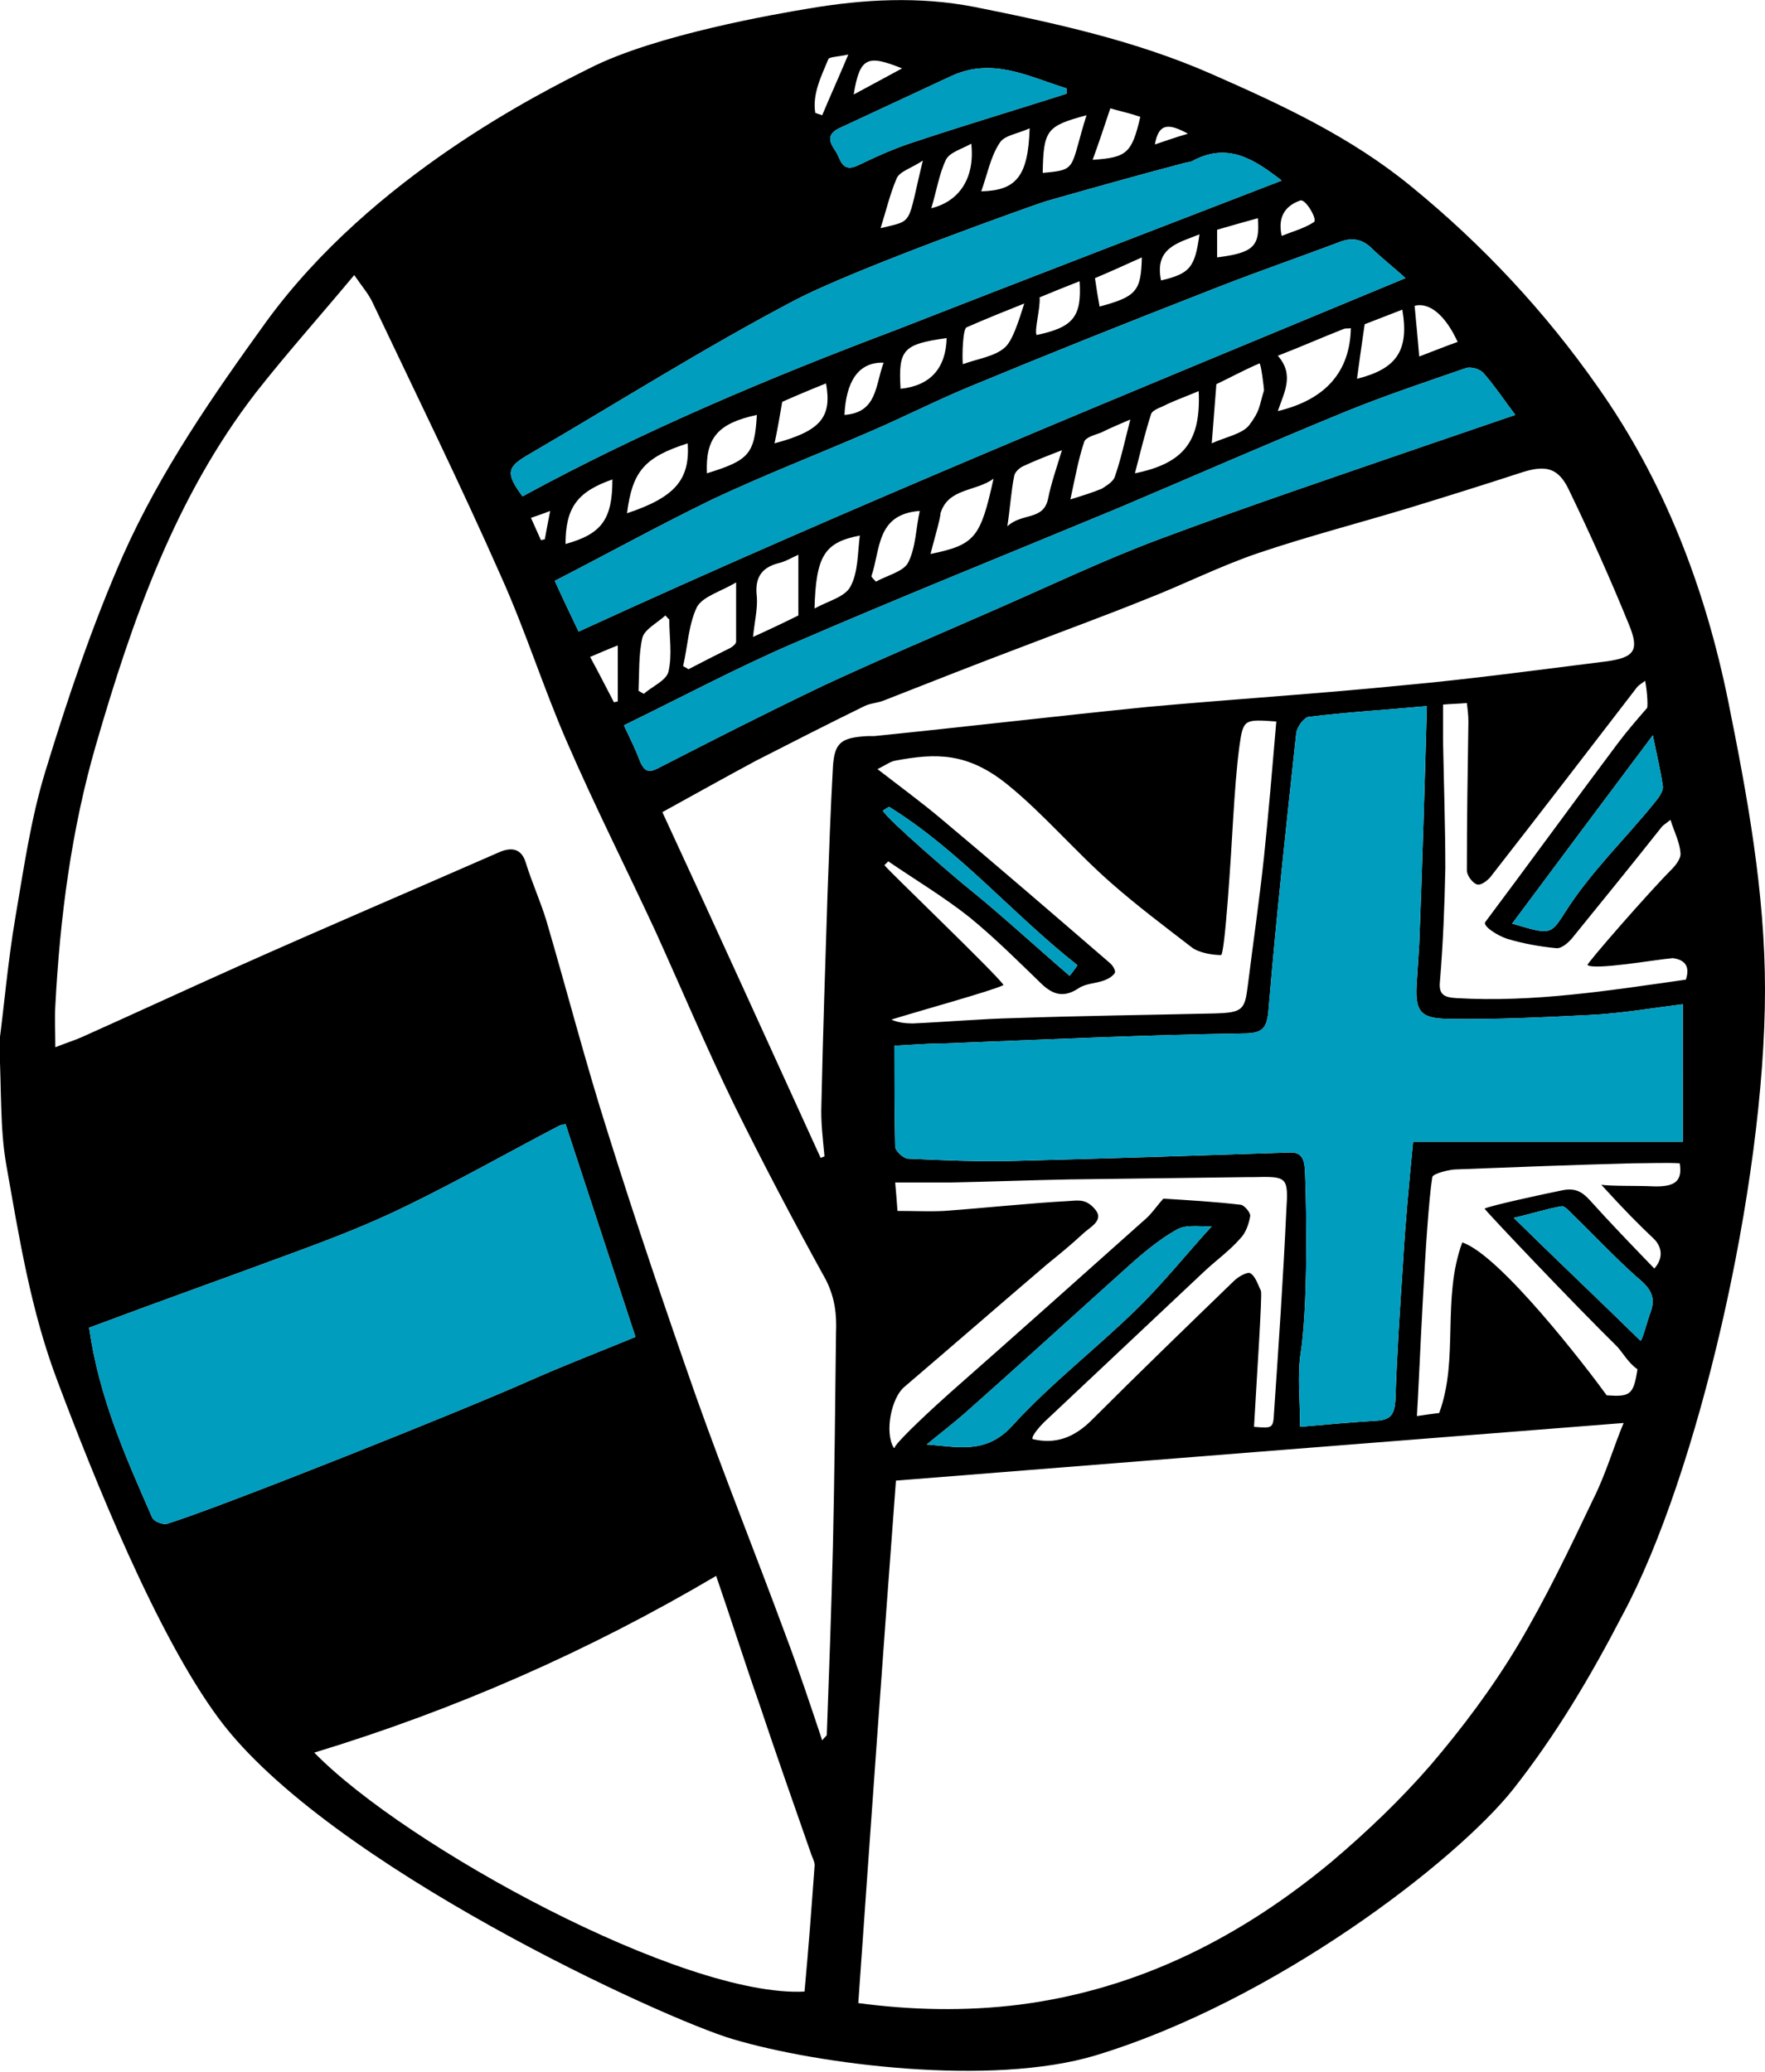<?xml version="1.0" encoding="utf-8"?>
<!-- Generator: Adobe Illustrator 19.1.0, SVG Export Plug-In . SVG Version: 6.00 Build 0)  -->
<svg version="1.1" id="Calque_1" xmlns="http://www.w3.org/2000/svg" xmlns:xlink="http://www.w3.org/1999/xlink" x="0px" y="0px"
	 viewBox="0 0 229.7 269.7" style="enable-background:new 0 0 229.7 269.7;" xml:space="preserve">
<style type="text/css">
	.st0{fill:#009DBF;}
	.st1{fill:#D0095B;}
	.st2{fill:#009EC0;}
	.st3{fill:#D1005A;}
	.st4{fill:#C0BFBF;}
	.st5{enable-background:new    ;}
	.st6{fill:none;stroke:#D0095B;stroke-width:3;stroke-miterlimit:10;}
	.st7{fill:#FFFFFF;stroke:#D0095B;stroke-width:3;stroke-miterlimit:10;}
	.st8{fill:#FFFFFF;}
</style>
<g>
	<path d="M229.7,128.8c0-12.7-2.3-25.2-4.8-37.6c-3-14.7-8.3-28.6-17-40.9c-6.8-9.7-14.9-18.4-24.2-26c-7.9-6.5-17-10.7-26.1-14.7
		c-9.8-4.3-20.3-6.6-30.8-8.7c-7.2-1.4-14.4-1-21.5,0.2c-4.2,0.7-20,3.4-28.6,7.8c-6.2,3.1-28.2,14-42,32.9
		C27.7,51.5,20.9,61.3,16,72.3c-4,9.1-7.2,18.6-10.1,28.1c-1.9,6.2-2.8,12.6-3.9,19c-1,5.9-1.5,11.9-2.1,16.3
		c0.3,6.3,0.1,11.2,0.9,15.8c1.7,9.6,3.2,19.1,6.7,28.3c4.7,12.5,12.9,33,21,43.9c14.1,19,58,39.1,66.9,41.7
		c11.1,3.3,33.6,6.2,47.2,2.1c23.4-7.1,46.9-25.3,54.3-34.6c5.6-7.1,10.1-14.7,14.3-22.8C220.9,192.1,229.7,154.4,229.7,128.8z
		 M216.4,102.3c0.1,0.7-0.6,1.6-1.1,2.2c-3.8,4.7-8.3,9-11.6,14.2c-1.9,3-1.9,3-6.9,1.5c6.1-8.2,12-16.1,18.3-24.5
		C215.6,98.2,216.1,100.2,216.4,102.3z M189.7,44.5c-1.7,0.6-3.4,1.3-5,1.9c-0.2-2.4-0.4-4.5-0.6-6.6C186,39.3,188.1,41,189.7,44.5z
		 M190.8,47.9c0.6-0.2,1.8,0.1,2.3,0.7c1.4,1.6,2.6,3.4,4.1,5.4c-4.1,1.4-7.9,2.7-11.7,4c-11.6,4-23.2,7.9-34.7,12.2
		c-7.2,2.7-14.1,6-21.2,9.1c-7.5,3.3-15.1,6.5-22.6,10c-7.1,3.4-14.2,7-21.2,10.6c-1.3,0.7-1.9,0.6-2.5-0.8c-0.6-1.6-1.3-3-2.1-4.7
		c7.4-3.6,14.5-7.4,21.9-10.6c14.1-6.1,28.3-11.8,42.5-17.7c9.9-4.2,19.7-8.5,29.7-12.6C180.5,51.4,185.6,49.7,190.8,47.9z
		 M83.1,89.9c0.1-2.3,0-4.7,0.5-6.9c0.3-1.1,1.9-1.9,3-2.9c0.2,0.2,0.3,0.4,0.5,0.5c0,2.3,0.4,4.6-0.1,6.8c-0.3,1.2-2.1,1.9-3.2,2.9
		C83.6,90.2,83.4,90.1,83.1,89.9z M88.9,86.7c0.6-2.6,0.7-5.4,1.8-7.7c0.8-1.4,3.1-2,5.1-3.2c0,2.9,0,5.3,0,7.7
		c0,0.3-0.4,0.6-0.7,0.8c-1.8,0.9-3.6,1.8-5.5,2.8C89.3,86.9,89.1,86.8,88.9,86.7z M98.5,77.7c-0.3-2.4,0.5-3.8,2.8-4.4
		c0.9-0.2,1.7-0.7,2.6-1.1c0,2.6,0,4.9,0,7.9c-1.6,0.8-3.7,1.8-5.9,2.8C98.2,80.9,98.6,79.3,98.5,77.7z M106,79.2
		c0.2-6.9,1.3-8.6,5.9-9.5c-0.3,2.3-0.2,4.7-1.2,6.6C110,77.7,107.8,78.2,106,79.2z M113.4,75c1.2-3.4,0.6-8.1,6.3-8.5
		c-0.5,2.2-0.5,4.7-1.5,6.7c-0.6,1.2-2.8,1.7-4.2,2.5C113.7,75.4,113.5,75.2,113.4,75z M121.1,72.1c0.2-0.9,1.3-4.6,1.3-5.3
		c1-3.3,4.6-2.8,6.9-4.5C127.6,70,126.9,70.9,121.1,72.1z M131.1,68.5c0.4-2.7,0.5-4.7,0.9-6.6c0.1-0.5,0.7-1,1.1-1.2
		c1.5-0.7,3-1.3,5.1-2.1c-0.7,2.3-1.4,4.3-1.8,6.3C135.8,67.8,133,66.7,131.1,68.5z M139.3,65c0.6-2.7,1-5.1,1.8-7.5
		c0.2-0.6,1.4-0.9,2.2-1.2c1.2-0.6,2.4-1.1,3.8-1.7c-0.7,2.7-1.2,5.1-2,7.4c-0.2,0.7-1.1,1.2-1.7,1.6
		C142.2,64.1,140.9,64.5,139.3,65z M147.7,61.6c0.7-2.7,1.3-5.2,2.1-7.7c0.2-0.6,1.4-0.9,2.1-1.3c1.3-0.6,2.7-1.1,4.1-1.7
		C156.3,57.4,154.1,60.3,147.7,61.6z M157.7,57.7c0.2-2.7,0.4-5,0.6-7.7c1.5-0.7,3.5-1.8,5.6-2.7c0.2-0.1,0.6,3.2,0.6,3.5
		c-0.7,2.3-0.5,2.6-1.9,4.5C161.7,56.5,159.4,56.9,157.7,57.7z M166.3,46.3c3.1-1.2,5.8-2.4,8.6-3.5c0.3-0.1,0.6,0,0.9-0.1
		c-0.1,5.6-3.2,9.3-9.5,10.8C167.1,51.1,168.5,48.8,166.3,46.3z M176.6,49.3c0.3-2.2,0.6-4.4,1-7.1c1.3-0.5,3.1-1.2,4.9-1.9
		C183.4,45.6,181.8,48,176.6,49.3z M178.4,32.2c1.4,1.4,3,2.6,4.5,4c-36.1,15-72.1,29.7-107.6,46c-1-2.1-2.1-4.4-3.1-6.6
		c7-3.6,13.7-7.3,20.5-10.6c6.8-3.2,13.8-5.9,20.7-8.9c4.4-1.9,8.7-4.1,13.1-5.9c9.9-4.1,19.9-8.1,29.9-12c6-2.4,12.1-4.5,18.2-6.8
		C176.1,30.9,177.3,31.2,178.4,32.2z M80.4,84c0,2.7,0,5,0,7.3c-0.2,0-0.4,0.1-0.5,0.1c-1-1.9-1.9-3.7-3.1-5.9
		C78,85,79.1,84.5,80.4,84z M73.6,70.8c0-4.7,1.5-6.8,6.1-8.4C79.7,67.6,78.3,69.5,73.6,70.8z M81.6,66.8c0.7-5.5,2.3-7.3,7.9-9.1
		C89.8,62.4,87.9,64.7,81.6,66.8z M98.5,54c-0.3,5.1-1,5.9-6.5,7.6C91.8,57,93.4,55.1,98.5,54z M100.8,57.7c0.4-1.9,0.7-3.6,1-5.4
		c1.8-0.8,3.7-1.6,5.7-2.4C108.3,54.3,106.8,56.1,100.8,57.7z M109.9,54c0.2-4.2,1.7-6.9,5.1-6.8C113.9,50.1,114.2,53.7,109.9,54z
		 M123.2,44c-0.1,3.9-2.1,6.2-6,6.6C116.9,45.5,117.5,44.8,123.2,44z M135.3,38.7c1.7-0.7,3.4-1.4,5.2-2.1c0.3,4.6-0.8,6-5.6,7
		C134.6,42.9,135.4,40.2,135.3,38.7z M125.8,42.6c2.5-1.1,5-2.1,7.5-3.1c-0.7,2.2-1.5,4.8-2.5,5.7c-1.3,1.2-3.6,1.5-5.5,2.2
		C125.2,46.2,125.3,42.8,125.8,42.6z M142.5,36.2c1.9-0.8,3.9-1.7,6.1-2.7c-0.1,4.4-0.7,5.1-5.5,6.4
		C142.9,38.8,142.7,37.6,142.5,36.2z M156.1,30.5c-0.6,4.3-1.2,5.1-5,6C150.2,32.2,153.4,31.6,156.1,30.5z M158.4,33.5
		c0-1.1,0-2.3,0-3.6c1.7-0.5,3.5-1,5.3-1.5C164,32.1,163.1,32.9,158.4,33.5z M169.2,26.1c0.7-0.3,2.3,2.5,1.8,2.8
		c-1.2,0.8-2.7,1.2-4.2,1.8C166.2,28,167.5,26.7,169.2,26.1z M154.6,17.4c-1.7,0.5-2.8,0.9-4.3,1.4
		C150.8,15.9,152.2,16.1,154.6,17.4z M144.5,14.1c1,0.3,2.4,0.6,3.9,1.1c-1.1,4.8-1.8,5.3-6.2,5.6C143,18.6,143.7,16.5,144.5,14.1z
		 M138.8,11.5c0,0.2,0,0.4,0,0.7c-6.6,2.1-13.3,4.1-19.9,6.3c-2.5,0.8-4.9,1.9-7.2,3c-2.2,1.1-2.3-0.9-3-1.9c-0.7-1-1.2-2.1,0.5-2.9
		c4.9-2.3,9.7-4.5,14.6-6.8C129.2,7.4,133.9,10,138.8,11.5z M141.4,15c-2.2,7-1.1,7.1-5.7,7.5C135.8,16.9,136.2,16.4,141.4,15z
		 M134,16.7c-0.2,6.2-1.7,8.1-6.3,8.2c0.8-2.2,1.2-4.5,2.4-6.3C130.7,17.6,132.5,17.4,134,16.7z M121.2,27.1c0.7-2.3,1-4.4,1.9-6.3
		c0.5-1,2.1-1.4,3.3-2.1C126.9,23.1,124.9,26.2,121.2,27.1z M120.1,20.9c-2.1,8.6-1.1,7.7-5.5,8.8c0.7-2.2,1.2-4.4,2.1-6.5
		C117.1,22.3,118.6,21.9,120.1,20.9z M117.4,8.9c-2,1.1-4.1,2.2-6.3,3.4C111.9,7.4,112.9,7.1,117.4,8.9z M107.8,7.7
		c0.1-0.3,1.2-0.3,2.6-0.6c-1.3,3.1-2.4,5.5-3.4,7.9c-0.3-0.1-0.6-0.2-0.9-0.3C105.7,12.2,106.9,9.9,107.8,7.7z M68.9,59.1
		c11.5-6.7,22.7-13.8,34.5-20c8-4.2,31.4-12.5,32.7-12.9c6-1.7,12-3.4,18.1-5c0.3-0.1,0.7-0.1,0.9-0.2c4.7-2.6,8.2-0.2,11.7,2.5
		c-16.8,6.5-33.5,12.9-50.1,19.4C100,49.2,83.6,56.1,68,64.6C65.8,61.6,65.9,60.8,68.9,59.1z M71.6,66.5c-0.3,1.5-0.5,2.6-0.7,3.7
		c-0.2,0-0.4,0.1-0.5,0.1c-0.4-0.9-0.8-1.8-1.3-2.9C69.9,67.1,70.6,66.9,71.6,66.5z M19.8,197.5c-3.4-7.8-6.9-15.5-8.2-24.7
		c8.8-3.3,17.8-6.5,26.7-9.8c4.9-1.8,9.8-3.7,14.5-6c6.8-3.3,13.3-7,20-10.5c0.2-0.1,0.4-0.1,0.8-0.2c3,9.1,6,18.3,9.1,27.7
		c-4.6,1.9-9.3,3.7-13.8,5.7c-9.2,4.1-40.6,16.6-47.1,18.6C21.2,198.5,20,198,19.8,197.5z M104.7,259.2
		c-15.8,0.8-51.9-18.9-63.8-31.1c18.4-5.6,35.7-13.2,52.3-23c2,5.8,3.7,11.2,5.6,16.6c2.2,6.6,4.5,13.1,6.8,19.7
		c0.2,0.5,0.5,1.1,0.4,1.6C105.6,248.5,105.2,253.9,104.7,259.2z M108.8,173.5c-0.1,9.2-0.2,18.5-0.4,27.7
		c-0.2,8.2-0.5,16.4-0.8,24.6c0,0.1-0.2,0.2-0.6,0.7c-1.6-4.8-3.1-9.3-4.8-13.8c-3.8-10.3-7.9-20.5-11.6-30.9
		c-4-11.4-7.9-22.9-11.5-34.4c-2.9-9.1-5.3-18.4-8-27.6c-0.8-2.6-1.9-5-2.7-7.6c-0.6-1.9-2-1.9-3.4-1.3c-11.4,5-22.9,9.9-34.3,15
		c-6.7,3-13.4,6.1-20.1,9.1c-0.9,0.4-1.9,0.7-3.4,1.3c0-2-0.1-3.7,0-5.4c0.6-11.5,2.1-23,5.3-34c4.7-16.2,10.3-32.2,20.8-45.8
		c4-5.1,8.3-9.9,12.8-15.3c1.1,1.6,1.9,2.5,2.4,3.6c5.6,11.8,11.4,23.6,16.7,35.6c3.2,7.1,5.5,14.5,8.6,21.6
		c3.6,8.3,7.7,16.4,11.5,24.6c3.4,7.5,6.6,15.1,10.2,22.5c3.8,7.7,7.8,15.3,12,22.9C108.7,169,108.9,171.2,108.8,173.5z M108.4,99.8
		c-0.3,5.4-0.5,10.9-0.7,16.4c-0.3,9.2-0.6,18.3-0.8,27.5c-0.1,2.3,0.2,4.6,0.4,6.8c-0.2,0.1-0.3,0.1-0.5,0.2
		c-6.8-14.9-13.6-29.9-20.6-45c4-2.2,8.1-4.5,12.2-6.7c4.7-2.4,9.4-4.8,14.1-7.1c0.8-0.4,1.8-0.4,2.7-0.8c6.1-2.4,12.2-4.8,18.3-7.1
		c5.2-2,10.4-3.9,15.6-6c4.9-1.9,9.6-4.3,14.6-6c6.5-2.2,13.1-3.9,19.7-5.9c4.9-1.5,9.7-3,14.6-4.6c3.1-1,4.8-0.7,6.2,2.3
		c2.8,5.8,5.4,11.6,7.8,17.5c1.4,3.4,0.7,4.3-3.1,4.8c-8.8,1.1-17.6,2.3-26.4,3.1c-11,1.1-22.1,1.8-33.1,2.8
		c-11.9,1.2-23.8,2.6-35.6,3.8c-0.3,0-0.6,0-0.9,0C109.5,96,108.6,96.6,108.4,99.8z M139.3,156.3c-5.5,0.3-10.9,0.9-16.4,1.3
		c-2,0.1-3.9,0-6.1,0c-0.1-1.4-0.2-2.6-0.3-3.7c2.5,0,4.9,0,7.2,0c5.1-0.1,10.3-0.3,15.4-0.4c7.8-0.1,15.5-0.2,23.3-0.3
		c0.2,0,0.5,0,0.7,0c4.4-0.1,4.6-0.1,4.3,4.4c-0.4,8.8-1,17.5-1.6,26.3c-0.1,2-0.2,2-2.6,1.8c0.3-5.5,1.1-17.3,0.9-17.7
		c-0.4-0.8-0.7-1.9-1.4-2.3c-0.3-0.2-1.5,0.4-2.1,1c-6.2,6-12.4,12-18.5,18.1c-2.3,2.3-4.7,3.2-7.7,2.5c-0.3-0.3,1.1-1.9,1.9-2.6
		c6.8-6.4,13.6-12.8,20.4-19.2c1.6-1.5,3.3-2.7,4.7-4.3c0.7-0.7,1.1-1.8,1.3-2.9c0.1-0.4-0.7-1.4-1.2-1.5c-3.4-0.4-6.9-0.6-10.1-0.8
		c-0.9,1-1.6,2.1-2.6,2.9c-8.4,7.5-16.8,15-25.2,22.4c-1.8,1.6-6.6,6-7.2,7.1c0.3,0-0.1,0.1-0.1,0c-1.2-2-0.3-6.5,1.4-7.9
		c6.2-5.3,12.3-10.6,18.5-15.9c1.6-1.3,3.2-2.6,4.7-4c0.8-0.8,2.8-1.7,1.7-3.1S140.5,156.2,139.3,156.3z M131.7,185.6
		c-3.4,3.7-7,2.7-11.1,2.4c1.7-1.4,3.4-2.7,5-4.1c7-6.2,13.9-12.5,20.8-18.7c2.1-1.9,4.3-3.8,6.8-5.2c1.3-0.7,3.3-0.3,4.5-0.4
		c-3.3,3.6-6.3,7.4-9.8,10.8C142.7,175.5,136.7,180.1,131.7,185.6z M115.1,112.6c0.2-0.2,0.3-0.3,0.5-0.5c3.5,2.4,7.2,4.6,10.6,7.3
		c3.3,2.7,6.3,5.7,9.4,8.7c1.6,1.5,3,1.7,4.8,0.5c0.9-0.6,2.2-0.6,3.3-1c0.5-0.2,1.1-0.5,1.4-1c0.1-0.3-0.3-1-0.7-1.3
		c-7.3-6.3-14.6-12.6-22-18.8c-2.5-2.1-5.1-4-8.2-6.4c1.2-0.6,1.7-1,2.3-1.1c5.3-1,9.4-1.1,14.6,3.1c4.7,3.8,8.9,8.8,13.6,12.9
		c3.3,2.9,6.9,5.6,10.4,8.3c0.9,0.7,2.7,1,3.8,1c0.5,0,1.3-12.7,1.6-18c0.2-3.1,0.4-6.2,0.8-9.2c0.5-3.5,0.6-3.5,4.8-3.2
		c-0.5,5.9-1,11.8-1.6,17.6c-0.6,5.6-1.4,11.1-2.1,16.7c-0.4,3.2-0.6,3.6-4.4,3.7c-8.6,0.2-17.3,0.3-25.9,0.6
		c-4.4,0.1-8.9,0.5-13.3,0.7c-0.9,0-1.9-0.1-2.8-0.5c3.5-1.1,13.3-3.8,14.6-4.5C129.9,127,115.5,113.2,115.1,112.6z M114.9,105.5
		c0.3-0.2,0.5-0.3,0.8-0.5c9.2,5.7,16.1,14,24.5,20.6c-0.1,0.3-1,1.4-1,1.4c-3.5-3-9.1-8.1-12.7-11
		C124.6,114.5,115.4,106.6,114.9,105.5z M207.4,195c-3.1,6.5-6.2,13-9.9,19.2c-3.3,5.5-7.2,10.7-11.3,15.5
		c-3.9,4.5-8.3,8.7-12.9,12.6c-11.8,9.8-25.1,16.6-40.6,18.6c-7.2,0.9-14.2,0.7-21-0.2c1.6-22.8,3.2-45.4,4.9-68
		c31.3-2.5,62.9-5,94.7-7.5C210,188.3,209,191.8,207.4,195z M214.8,170.8c-0.4,1-1,3.5-1.3,3.7c-5.3-5.2-10.7-10.3-16.5-16
		c2.6-0.6,4.4-1.2,6.2-1.5c0.4-0.1,1,0.6,1.4,1c2.8,2.7,5.4,5.5,8.3,8.1C214.6,167.5,215.6,168.6,214.8,170.8z M215.1,154.4
		c-1.9-0.1-5.2,0-6.7-0.2c3.1,3.4,5,5.3,6.7,6.9c1,0.9,1.6,2.4,0.2,4c-2.9-3-5.7-5.9-8.4-8.9c-1-1.1-1.9-1.6-3.5-1.3
		c-2.5,0.5-9.4,2-10.2,2.4c0.5,0.7,11.9,12.7,17.2,17.9c0.7,0.7,1.5,2.2,2.7,3c-0.5,3.4-1,3.6-4,3.4c-2.6-3.6-13.9-18.3-18.8-19.9
		c-2.7,7.4-0.4,15.1-3,22.2c-0.8,0.1-1.6,0.2-2.9,0.4c0.3-4.7,1.1-25.4,2-31.1c0.1-0.5,2.4-1,3-1c7.7-0.3,15.5-0.6,23.2-0.8
		c1.7,0,4.3-0.1,6,0C219,153.8,217.9,154.5,215.1,154.4z M219,148.6c-12,0-23.4,0-35.1,0c-0.5,5.2-1,10.4-1.3,15.6
		c-0.4,6-0.8,12-1,18c-0.1,1.7-0.5,2.6-2.4,2.7c-3.3,0.2-6.6,0.5-10,0.8c0-3.4-0.4-6.7,0.1-9.8c1.1-7.4,0.6-23.3,0.5-23.9
		c-0.1-1.2-0.5-2.1-2-2c-12.1,0.4-24.2,0.8-36.3,1.1c-4.4,0.1-8.9-0.1-13.3-0.3c-0.6,0-1.7-1-1.7-1.6c-0.1-4.3-0.1-8.5-0.1-13.1
		c2.1-0.1,4.3-0.3,6.5-0.3c13-0.5,25.9-1.1,38.9-1.3c2.6,0,3.1-0.7,3.3-3.2c1-12,2.3-23.9,3.6-35.9c0.1-0.8,1-2,1.6-2.1
		c4.9-0.6,9.9-0.9,15.4-1.4c-0.3,10.6-0.6,20.8-1,31c-0.1,1.6-0.2,3.2-0.3,4.7c-0.3,4,0.3,5,4.3,5c6.1,0.1,12.1-0.2,18.2-0.5
		c4.1-0.2,8.1-0.9,12.1-1.4C219,136.7,219,142.5,219,148.6z M219.4,127.5c-9.9,1.4-19.8,3-29.9,2.4c-1.5-0.1-2.3-0.4-2.1-2.2
		c0.4-4.9,0.6-9.8,0.7-14.7c0-5.5-0.2-11-0.3-16.6c0-1.5,0-3,0-4.7c1.1-0.1,2-0.1,3.1-0.2c0.1,0.8,0.2,1.6,0.2,2.4
		c-0.1,6.5-0.2,13-0.2,19.4c0,0.6,0.7,1.6,1.3,1.8c0.5,0.2,1.4-0.5,1.8-1c6.4-8.2,12.7-16.4,19-24.6c0.2-0.3,0.6-0.5,1.1-0.9
		c0.3,1.5,0.4,3.7,0.2,3.6c-1.3,1.5-2.6,3-3.8,4.6c-5.4,7.2-11.8,16-17.2,23.2c-0.4,0.5,1.6,1.8,2.9,2.2c2,0.6,4.2,1,6.3,1.2
		c0.7,0.1,1.6-0.7,2.1-1.3c3.9-4.8,7.8-9.6,11.6-14.4c0.2-0.3,0.6-0.5,1.2-1c0.5,1.6,1.2,2.9,1.3,4.3c0.1,0.7-0.6,1.6-1.2,2.2
		c-2.9,2.9-11.1,12.3-10.9,12.4c0.9,0.7,8.8-0.7,11.1-0.9C219.2,124.9,220,125.7,219.4,127.5z"/>
	<path id="" class="st0" d="M216.4,102.3c0.1,0.7-0.6,1.6-1.1,2.2c-3.8,4.7-8.3,9-11.6,14.2c-1.9,3-1.9,3-6.9,1.5
		c6.1-8.2,12-16.1,18.3-24.5C215.6,98.2,216.1,100.2,216.4,102.3z"/>
	<path id="" class="st0" d="M190.8,47.9c0.6-0.2,1.8,0.1,2.3,0.7c1.4,1.6,2.6,3.4,4.1,5.4c-4.1,1.4-7.9,2.7-11.7,4
		c-11.6,4-23.2,7.9-34.7,12.2c-7.2,2.7-14.1,6-21.2,9.1c-7.5,3.3-15.1,6.5-22.6,10c-7.1,3.4-14.2,7-21.2,10.6
		c-1.3,0.7-1.9,0.6-2.5-0.8c-0.6-1.6-1.3-3-2.1-4.7c7.4-3.6,14.5-7.4,21.9-10.6c14.1-6.1,28.3-11.8,42.5-17.7
		c9.9-4.2,19.7-8.5,29.7-12.6C180.5,51.4,185.6,49.7,190.8,47.9z"/>
	<path id="" class="st0" d="M178.4,32.2c1.4,1.4,3,2.6,4.5,4c-36.1,15-72.1,29.7-107.6,46c-1-2.1-2.1-4.4-3.1-6.6
		c7-3.6,13.7-7.3,20.5-10.6c6.8-3.2,13.8-5.9,20.7-8.9c4.4-1.9,8.7-4.1,13.1-5.9c9.9-4.1,19.9-8.1,29.9-12c6-2.4,12.1-4.5,18.2-6.8
		C176.1,30.9,177.3,31.2,178.4,32.2z"/>
	<path id="" class="st0" d="M138.8,11.5c0,0.2,0,0.4,0,0.7c-6.6,2.1-13.3,4.1-19.9,6.3c-2.5,0.8-4.9,1.9-7.2,3c-2.2,1.1-2.3-0.9-3-1.9
		c-0.7-1-1.2-2.1,0.5-2.9c4.9-2.3,9.7-4.5,14.6-6.8C129.2,7.4,133.9,10,138.8,11.5z"/>
	<path id="" class="st0" d="M68.9,59.1c11.5-6.7,22.7-13.8,34.5-20c8-4.2,31.4-12.5,32.7-12.9c6-1.7,12-3.4,18.1-5
		c0.3-0.1,0.7-0.1,0.9-0.2c4.7-2.6,8.2-0.2,11.7,2.5c-16.8,6.5-33.5,12.9-50.1,19.4C100,49.2,83.6,56.1,68,64.6
		C65.8,61.6,65.9,60.8,68.9,59.1z"/>
	<path id="" class="st0" d="M19.8,197.5c-3.4-7.8-6.9-15.5-8.2-24.7c8.8-3.3,17.8-6.5,26.7-9.8c4.9-1.8,9.8-3.7,14.5-6
		c6.8-3.3,13.3-7,20-10.5c0.2-0.1,0.4-0.1,0.8-0.2c3,9.1,6,18.3,9.1,27.7c-4.6,1.9-9.3,3.7-13.8,5.7c-9.2,4.1-40.6,16.6-47.1,18.6
		C21.2,198.5,20,198,19.8,197.5z"/>
	<path id="" class="st0" d="M131.7,185.6c-3.4,3.7-7,2.7-11.1,2.4c1.7-1.4,3.4-2.7,5-4.1c7-6.2,13.9-12.5,20.8-18.7
		c2.1-1.9,4.3-3.8,6.8-5.2c1.3-0.7,3.3-0.3,4.5-0.4c-3.3,3.6-6.3,7.4-9.8,10.8C142.7,175.5,136.7,180.1,131.7,185.6z"/>
	<path id="" class="st0" d="M114.9,105.5c0.3-0.2,0.5-0.3,0.8-0.5c9.2,5.7,16.1,14,24.5,20.6c-0.1,0.3-1,1.4-1,1.4c-3.5-3-9.1-8.1-12.7-11
		C124.6,114.5,115.4,106.6,114.9,105.5z"/>
	<path id="" class="st0" d="M214.8,170.8c-0.4,1-1,3.5-1.3,3.7c-5.3-5.2-10.7-10.3-16.5-16c2.6-0.6,4.4-1.2,6.2-1.5c0.4-0.1,1,0.6,1.4,1
		c2.8,2.7,5.4,5.5,8.3,8.1C214.6,167.5,215.6,168.6,214.8,170.8z"/>
	<path id="" class="st0" d="M219,148.6c-12,0-23.4,0-35.1,0c-0.5,5.2-1,10.4-1.3,15.6c-0.4,6-0.8,12-1,18c-0.1,1.7-0.5,2.6-2.4,2.7
		c-3.3,0.2-6.6,0.5-10,0.8c0-3.4-0.4-6.7,0.1-9.8c1.1-7.4,0.6-23.3,0.5-23.9c-0.1-1.2-0.5-2.1-2-2c-12.1,0.4-24.2,0.8-36.3,1.1
		c-4.4,0.1-8.9-0.1-13.3-0.3c-0.6,0-1.7-1-1.7-1.6c-0.1-4.3-0.1-8.5-0.1-13.1c2.1-0.1,4.3-0.3,6.5-0.3c13-0.5,25.9-1.1,38.9-1.3
		c2.6,0,3.1-0.7,3.3-3.2c1-12,2.3-23.9,3.6-35.9c0.1-0.8,1-2,1.6-2.1c4.9-0.6,9.9-0.9,15.4-1.4c-0.3,10.6-0.6,20.8-1,31
		c-0.1,1.6-0.2,3.2-0.3,4.7c-0.3,4,0.3,5,4.3,5c6.1,0.1,12.1-0.2,18.2-0.5c4.1-0.2,8.1-0.9,12.1-1.4C219,136.7,219,142.5,219,148.6z
		"/>
</g>
</svg>
